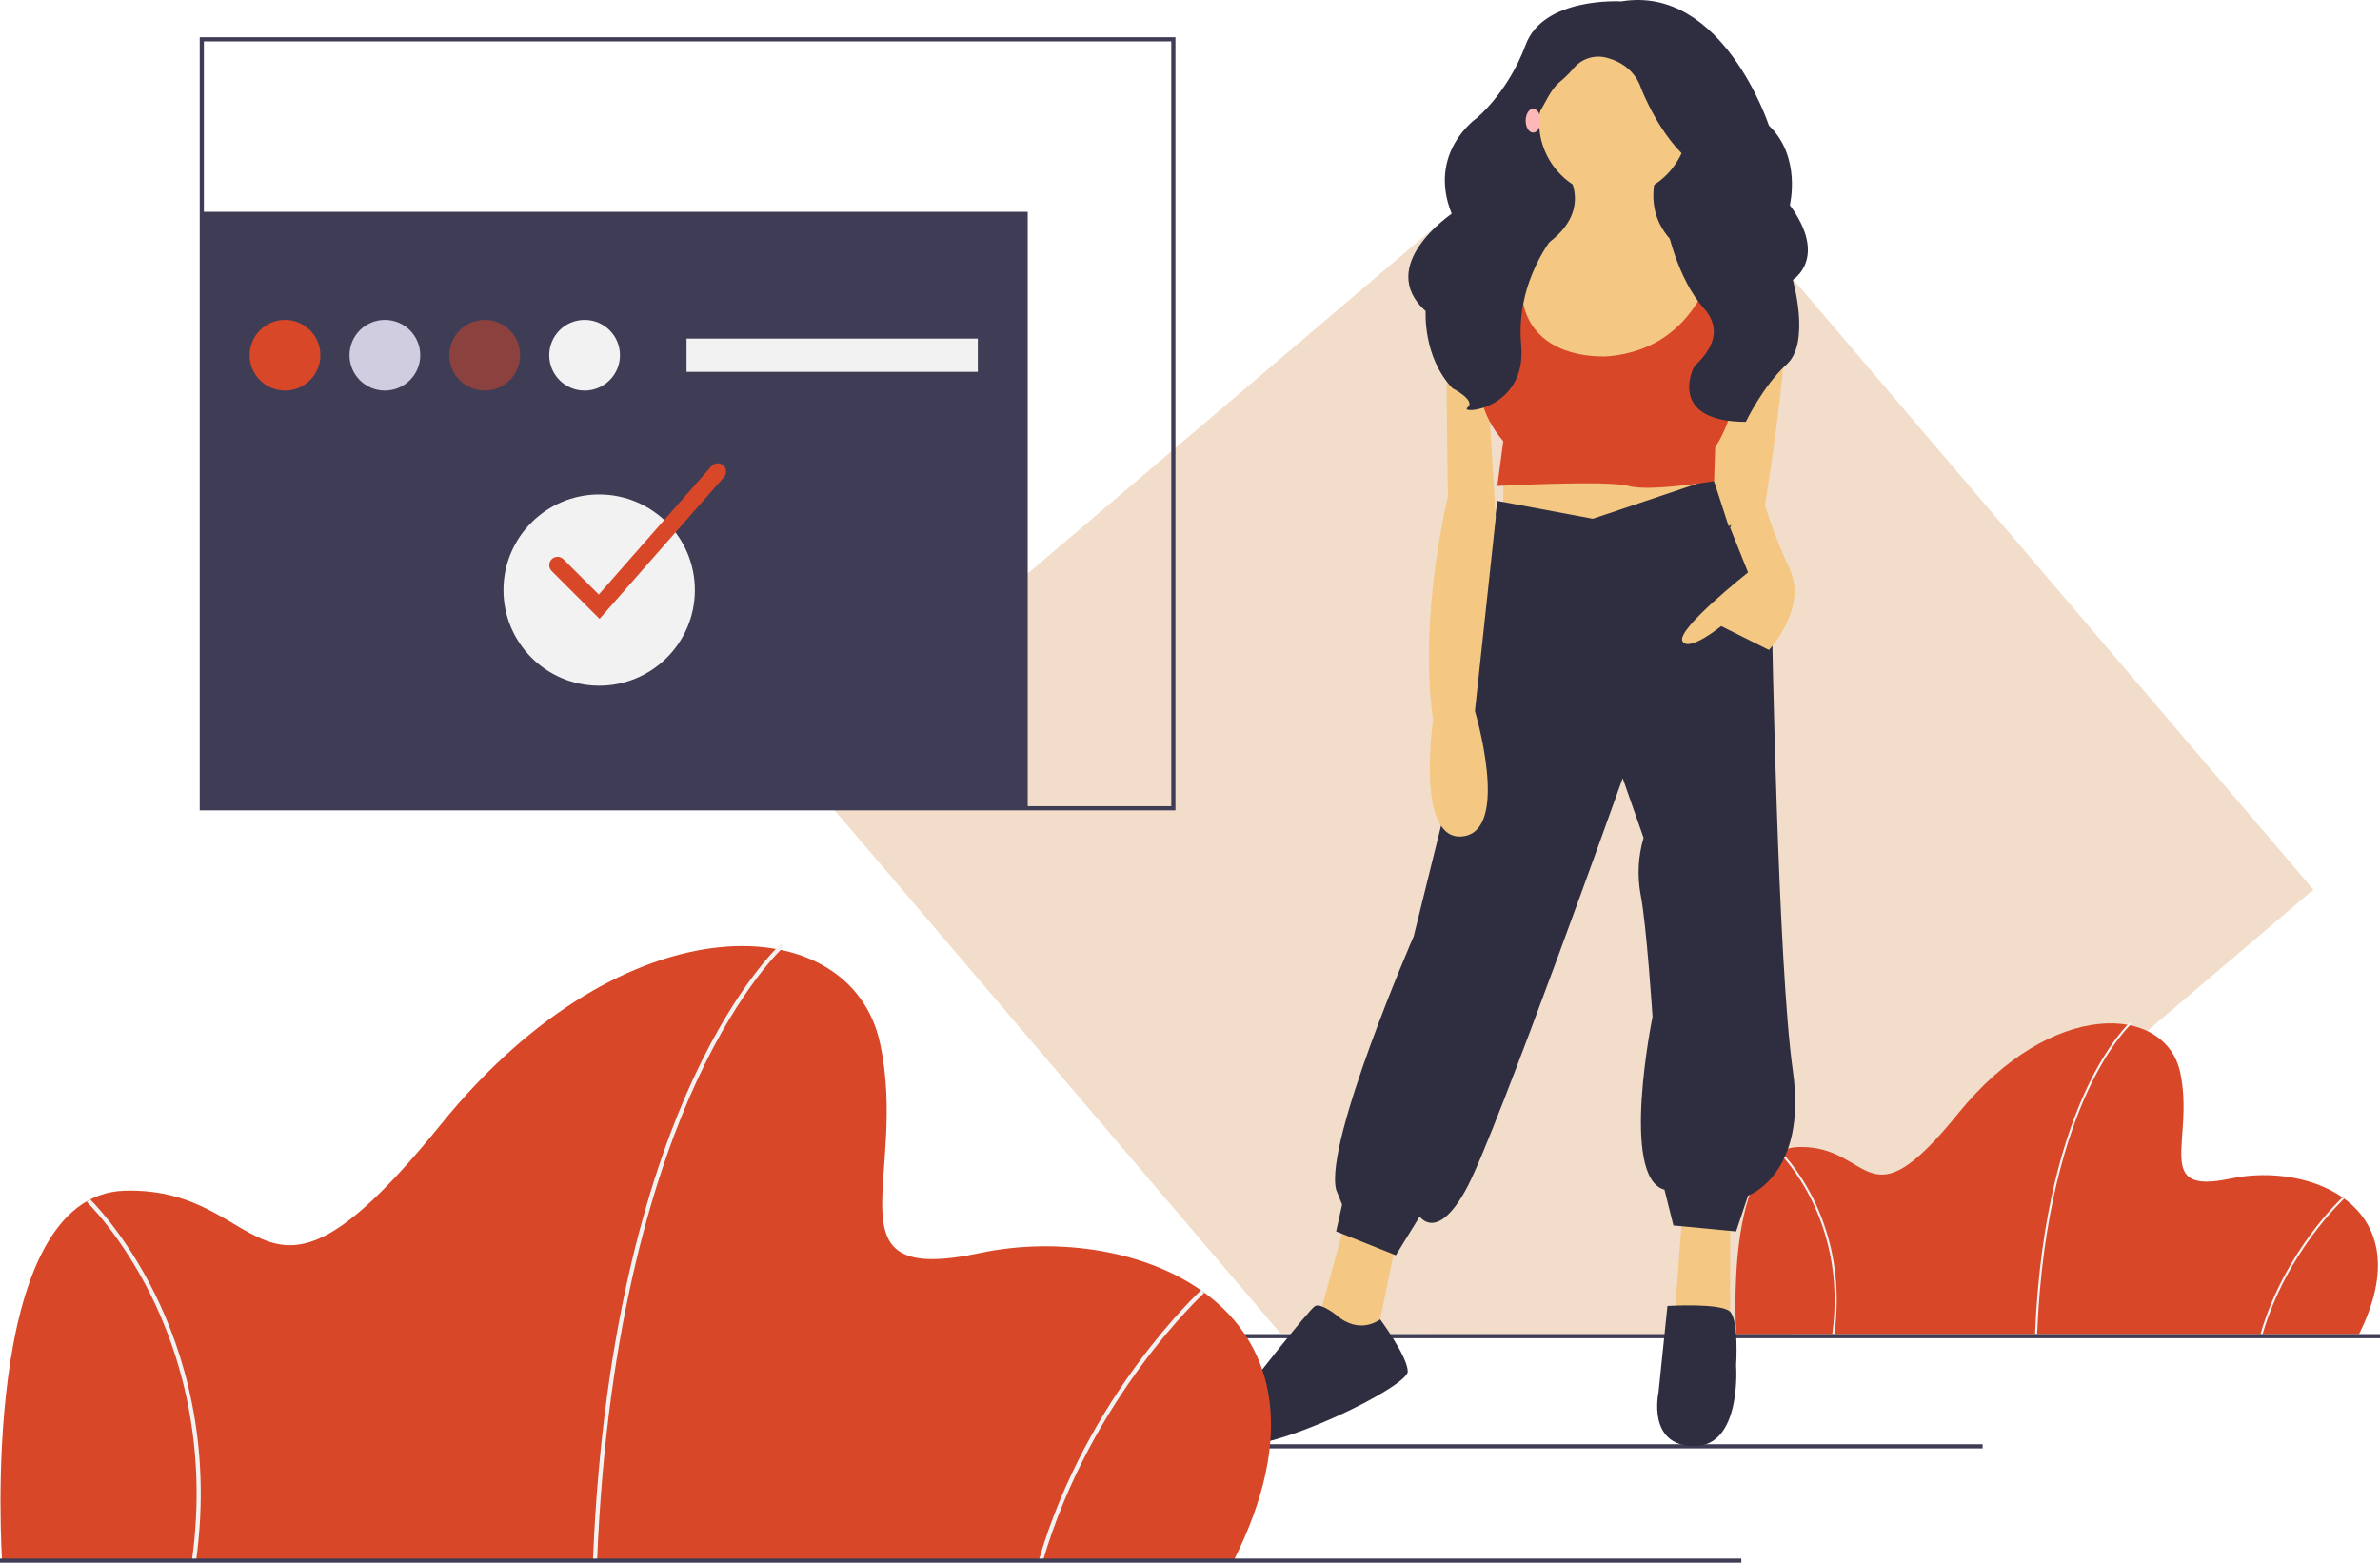 <svg width="367" height="241" viewBox="0 0 367 241" fill="none" xmlns="http://www.w3.org/2000/svg">
<g clip-path="url(#clip0_1881_2)">
<path d="M356.728 137.197L290.275 193.731L275.735 206.099L235.049 205.851L200.325 205.64L197.441 205.623L190.395 197.354L162.379 164.482L148.316 147.979L144.087 143.019L141.028 139.429L134.211 131.43L123.175 118.481L134.353 108.972L145.028 99.89L152.702 93.362L249.318 11.168L356.728 137.197Z" fill="#F1DDC9"/>
<path d="M158.477 32.668H31.118V124.654H158.477V32.668Z" fill="#3F3D56"/>
<path d="M305.726 222.731H185.745V223.372H305.726V222.731Z" fill="#3F3D56"/>
<path d="M363.767 205.744H267.734C267.734 205.744 265.787 177.219 277.305 176.895C288.822 176.571 287.524 189.537 301.962 171.709C316.399 153.881 333.919 154.853 336.19 165.388C338.461 175.923 331.81 184.35 343.977 181.757C356.143 179.164 373.663 185.971 363.767 205.744Z" fill="#D84727"/>
<path d="M314.13 205.75L313.806 205.737C314.562 186.957 318.498 174.89 321.668 168.075C325.109 160.675 328.425 157.679 328.458 157.649L328.674 157.892C328.641 157.921 325.364 160.887 321.95 168.237C318.798 175.024 314.883 187.041 314.13 205.75Z" fill="#F2F2F2"/>
<path d="M348.887 205.789L348.575 205.698C352.326 192.838 361.157 184.717 361.246 184.637L361.464 184.877C361.376 184.957 352.61 193.019 348.887 205.789Z" fill="#F2F2F2"/>
<path d="M282.859 205.766L282.538 205.721C283.81 196.553 281.512 189.44 279.36 185.087C277.029 180.374 274.37 177.8 274.344 177.774L274.568 177.54C274.595 177.566 277.295 180.18 279.651 184.943C281.823 189.337 284.143 196.516 282.859 205.766Z" fill="#F2F2F2"/>
<path d="M367 205.744H13.795V206.385H367V205.744Z" fill="#3F3D56"/>
<path d="M262.877 12.632H232.498V50.341H262.877V12.632Z" fill="#2F2E41"/>
<path d="M207.413 188.529L203.271 203.704L210.175 208.763L212.016 207.383L215.238 191.748L207.413 188.529Z" fill="#F4C782"/>
<path d="M259.425 187.149L258.044 205.544H266.789V188.529L259.425 187.149Z" fill="#F4C782"/>
<path d="M231.808 70.805V81.841L248.838 84.601L263.567 78.622L260.805 71.724L231.808 70.805Z" fill="#F4C782"/>
<path d="M245.616 80.002L230.887 77.243L227.205 107.134L218 144.382C218 144.382 204.191 176.113 206.032 183.471L206.953 185.77L206.032 189.909L215.238 193.588L218.92 187.609C218.92 187.609 221.682 191.748 226.285 183.011C230.887 174.273 250.219 120.01 250.219 120.01L253.441 129.207C252.608 132.044 252.45 135.036 252.981 137.944C253.901 142.543 254.822 156.799 254.822 156.799C254.822 156.799 249.759 181.631 256.663 183.471L258.044 188.989L267.71 189.909L269.551 184.39C269.551 184.39 278.757 181.171 276.455 165.076C274.154 148.981 273.233 96.097 273.233 96.097L264.166 73.76L245.616 80.002Z" fill="#2F2E41"/>
<path d="M206.032 202.785C206.032 202.785 203.731 200.945 202.81 201.405C201.89 201.865 192.224 214.281 192.224 214.281C192.224 214.281 182.098 222.099 189.462 223.019C196.827 223.938 217.079 213.821 217.079 211.522C217.079 209.223 212.824 203.464 212.824 203.464C212.824 203.464 209.715 206.004 206.032 202.785Z" fill="#2F2E41"/>
<path d="M257.123 201.405C257.123 201.405 265.409 200.891 266.789 202.298C268.17 203.704 267.71 210.602 267.71 210.602C267.71 210.602 268.63 223.019 261.266 223.019C253.902 223.019 255.743 214.741 255.743 214.741L257.123 201.405Z" fill="#2F2E41"/>
<path d="M248.838 30.337C255.193 30.337 260.345 25.19 260.345 18.84C260.345 12.491 255.193 7.344 248.838 7.344C242.483 7.344 237.331 12.491 237.331 18.84C237.331 25.19 242.483 30.337 248.838 30.337Z" fill="#F4C782"/>
<path d="M241.243 25.968C241.243 25.968 247.687 33.786 234.799 39.764C221.912 45.742 244.005 70.575 244.005 70.575C244.005 70.575 269.781 60.918 267.479 42.063C267.479 42.063 251.83 39.304 255.512 26.428L241.243 25.968Z" fill="#F4C782"/>
<path d="M234.339 39.304C234.339 39.304 223.753 37.925 223.292 46.662C222.832 55.399 223.292 76.553 223.292 76.553C223.292 76.553 218.69 94.947 220.991 111.043C220.991 111.043 218.229 129.897 225.594 128.977C232.958 128.057 227.435 109.663 227.435 109.663L230.657 79.772L229.276 57.699L235.26 44.363L234.339 39.304Z" fill="#F4C782"/>
<path d="M264.807 41.336C264.807 41.336 274.844 41.144 275.305 48.502C275.765 55.859 272.083 78.392 272.083 78.392L266.559 81.152L261.496 65.516L264.807 41.336Z" fill="#F4C782"/>
<path d="M267.71 79.082L266.789 81.382L269.551 88.279C269.551 88.279 258.504 97.017 259.425 98.856C260.345 100.696 265.408 96.557 265.408 96.557L272.773 100.236C272.773 100.236 278.756 93.798 275.995 87.82C273.233 81.841 272.166 77.871 272.166 77.871C272.166 77.871 268.17 77.703 267.71 79.082Z" fill="#F4C782"/>
<path d="M232.268 37.695L230.887 52.87C230.887 52.87 224.443 59.308 231.807 68.046L230.887 74.944C230.887 74.944 247.917 74.024 251.139 74.944C254.361 75.863 264.312 74.203 264.312 74.203L264.487 68.965C264.487 68.965 269.09 62.527 267.709 52.87C266.328 43.213 267.709 39.994 267.709 39.994L264.487 39.534C264.487 39.534 262.416 53.56 248.147 54.94C248.147 54.94 230.427 56.549 235.49 37.695H232.268Z" fill="#D84727"/>
<path d="M249.989 0.216C249.989 0.216 238.021 -0.525 235.26 6.91C232.498 14.345 227.665 18.248 227.665 18.248C227.665 18.248 220.052 23.535 223.859 32.974C223.859 32.974 212.016 40.925 219.84 47.988C219.84 47.988 219.38 55.052 223.983 59.884C223.983 59.884 227.665 61.743 226.284 62.858C224.903 63.974 235.49 63.23 234.569 53.193C233.649 43.156 239.863 36.085 239.863 36.085C239.863 36.085 233.879 23.072 236.641 18.611C238.317 15.902 239.037 13.882 240.429 12.713C241.204 12.078 241.923 11.377 242.578 10.618C243.197 9.836 244.038 9.259 244.991 8.962C245.943 8.666 246.963 8.663 247.917 8.955C252.06 10.07 252.981 13.416 252.981 13.416C252.981 13.416 255.972 21.408 261.035 25.126C266.099 28.843 257.123 35.349 257.123 35.349C257.123 35.349 258.683 43.008 262.736 47.543C266.789 52.078 261.568 56.03 261.266 56.539C260.575 57.699 257.818 65.024 269.208 65.056C269.208 65.056 271.852 59.513 275.534 56.167C279.217 52.821 276.455 43.156 276.455 43.156C276.455 43.156 281.978 39.81 275.995 31.631C275.995 31.631 277.836 24.196 272.773 19.364C272.773 19.364 265.638 -2.386 249.989 0.216Z" fill="#2F2E41"/>
<path d="M236.41 20.45C237.046 20.45 237.561 19.627 237.561 18.611C237.561 17.595 237.046 16.771 236.41 16.771C235.775 16.771 235.26 17.595 235.26 18.611C235.26 19.627 235.775 20.45 236.41 20.45Z" fill="#FFB8B8"/>
<path d="M190.237 240.679H0.321C0.321 240.679 -3.529 184.27 19.248 183.628C42.025 182.987 39.459 208.628 68.011 173.372C96.562 138.116 131.209 140.039 135.7 160.872C140.192 181.705 127.039 198.372 151.099 193.244C175.159 188.116 209.806 201.577 190.237 240.679Z" fill="#D84727"/>
<path d="M92.073 240.692L91.432 240.667C92.927 203.527 100.712 179.664 106.98 166.186C113.785 151.551 120.343 145.627 120.409 145.569L120.835 146.048C120.771 146.105 114.289 151.971 107.538 166.506C101.305 179.928 93.562 203.692 92.073 240.692Z" fill="#F2F2F2"/>
<path d="M160.808 240.769L160.192 240.59C167.609 215.156 185.074 199.098 185.25 198.939L185.681 199.413C185.507 199.571 168.172 215.516 160.808 240.769Z" fill="#F2F2F2"/>
<path d="M30.233 240.724L29.597 240.635C32.114 222.504 27.568 208.436 23.312 199.828C18.703 190.508 13.445 185.417 13.393 185.367L13.836 184.904C13.89 184.955 19.23 190.124 23.887 199.544C28.183 208.233 32.772 222.431 30.233 240.724Z" fill="#F2F2F2"/>
<path d="M268.513 240.359H0V241H268.513V240.359Z" fill="#3F3D56"/>
<path d="M181.254 124.975H30.797V5.745H181.254V124.975ZM31.439 124.334H180.612V6.386H31.439V124.334Z" fill="#3F3D56"/>
<path d="M43.95 60.232C46.962 60.232 49.403 57.792 49.403 54.783C49.403 51.774 46.962 49.334 43.95 49.334C40.938 49.334 38.496 51.774 38.496 54.783C38.496 57.792 40.938 60.232 43.95 60.232Z" fill="#D84727"/>
<path d="M59.349 60.232C62.361 60.232 64.803 57.792 64.803 54.783C64.803 51.774 62.361 49.334 59.349 49.334C56.337 49.334 53.895 51.774 53.895 54.783C53.895 57.792 56.337 60.232 59.349 60.232Z" fill="#D0CDE1"/>
<path opacity="0.5" d="M74.748 60.232C77.76 60.232 80.201 57.792 80.201 54.783C80.201 51.774 77.76 49.334 74.748 49.334C71.736 49.334 69.294 51.774 69.294 54.783C69.294 57.792 71.736 60.232 74.748 60.232Z" fill="#D84727"/>
<path d="M90.146 60.232C93.158 60.232 95.6 57.792 95.6 54.783C95.6 51.774 93.158 49.334 90.146 49.334C87.134 49.334 84.692 51.774 84.692 54.783C84.692 57.792 87.134 60.232 90.146 60.232Z" fill="#F2F2F2"/>
<path d="M150.778 52.219H105.865V57.347H150.778V52.219Z" fill="#F2F2F2"/>
<path d="M92.392 105.744C100.542 105.744 107.149 99.143 107.149 91.001C107.149 82.858 100.542 76.257 92.392 76.257C84.242 76.257 77.635 82.858 77.635 91.001C77.635 99.143 84.242 105.744 92.392 105.744Z" fill="#F2F2F2"/>
<path d="M92.453 95.439L85.068 88.061C84.828 87.821 84.692 87.495 84.692 87.155C84.692 86.814 84.828 86.488 85.068 86.248C85.309 86.007 85.635 85.872 85.976 85.872C86.316 85.872 86.642 86.007 86.883 86.248L92.33 91.69L109.713 71.886C109.824 71.76 109.959 71.656 110.11 71.582C110.261 71.507 110.426 71.463 110.594 71.452C110.762 71.441 110.93 71.463 111.09 71.518C111.25 71.572 111.397 71.657 111.524 71.768C111.65 71.879 111.754 72.013 111.828 72.165C111.903 72.316 111.947 72.48 111.958 72.648C111.969 72.816 111.947 72.984 111.893 73.144C111.839 73.303 111.753 73.45 111.642 73.577L92.453 95.439Z" fill="#D84727"/>
</g>
<defs>
<clipPath id="clip0_1881_2">
<rect width="367" height="241" fill="white"/>
</clipPath>
</defs>
</svg>
